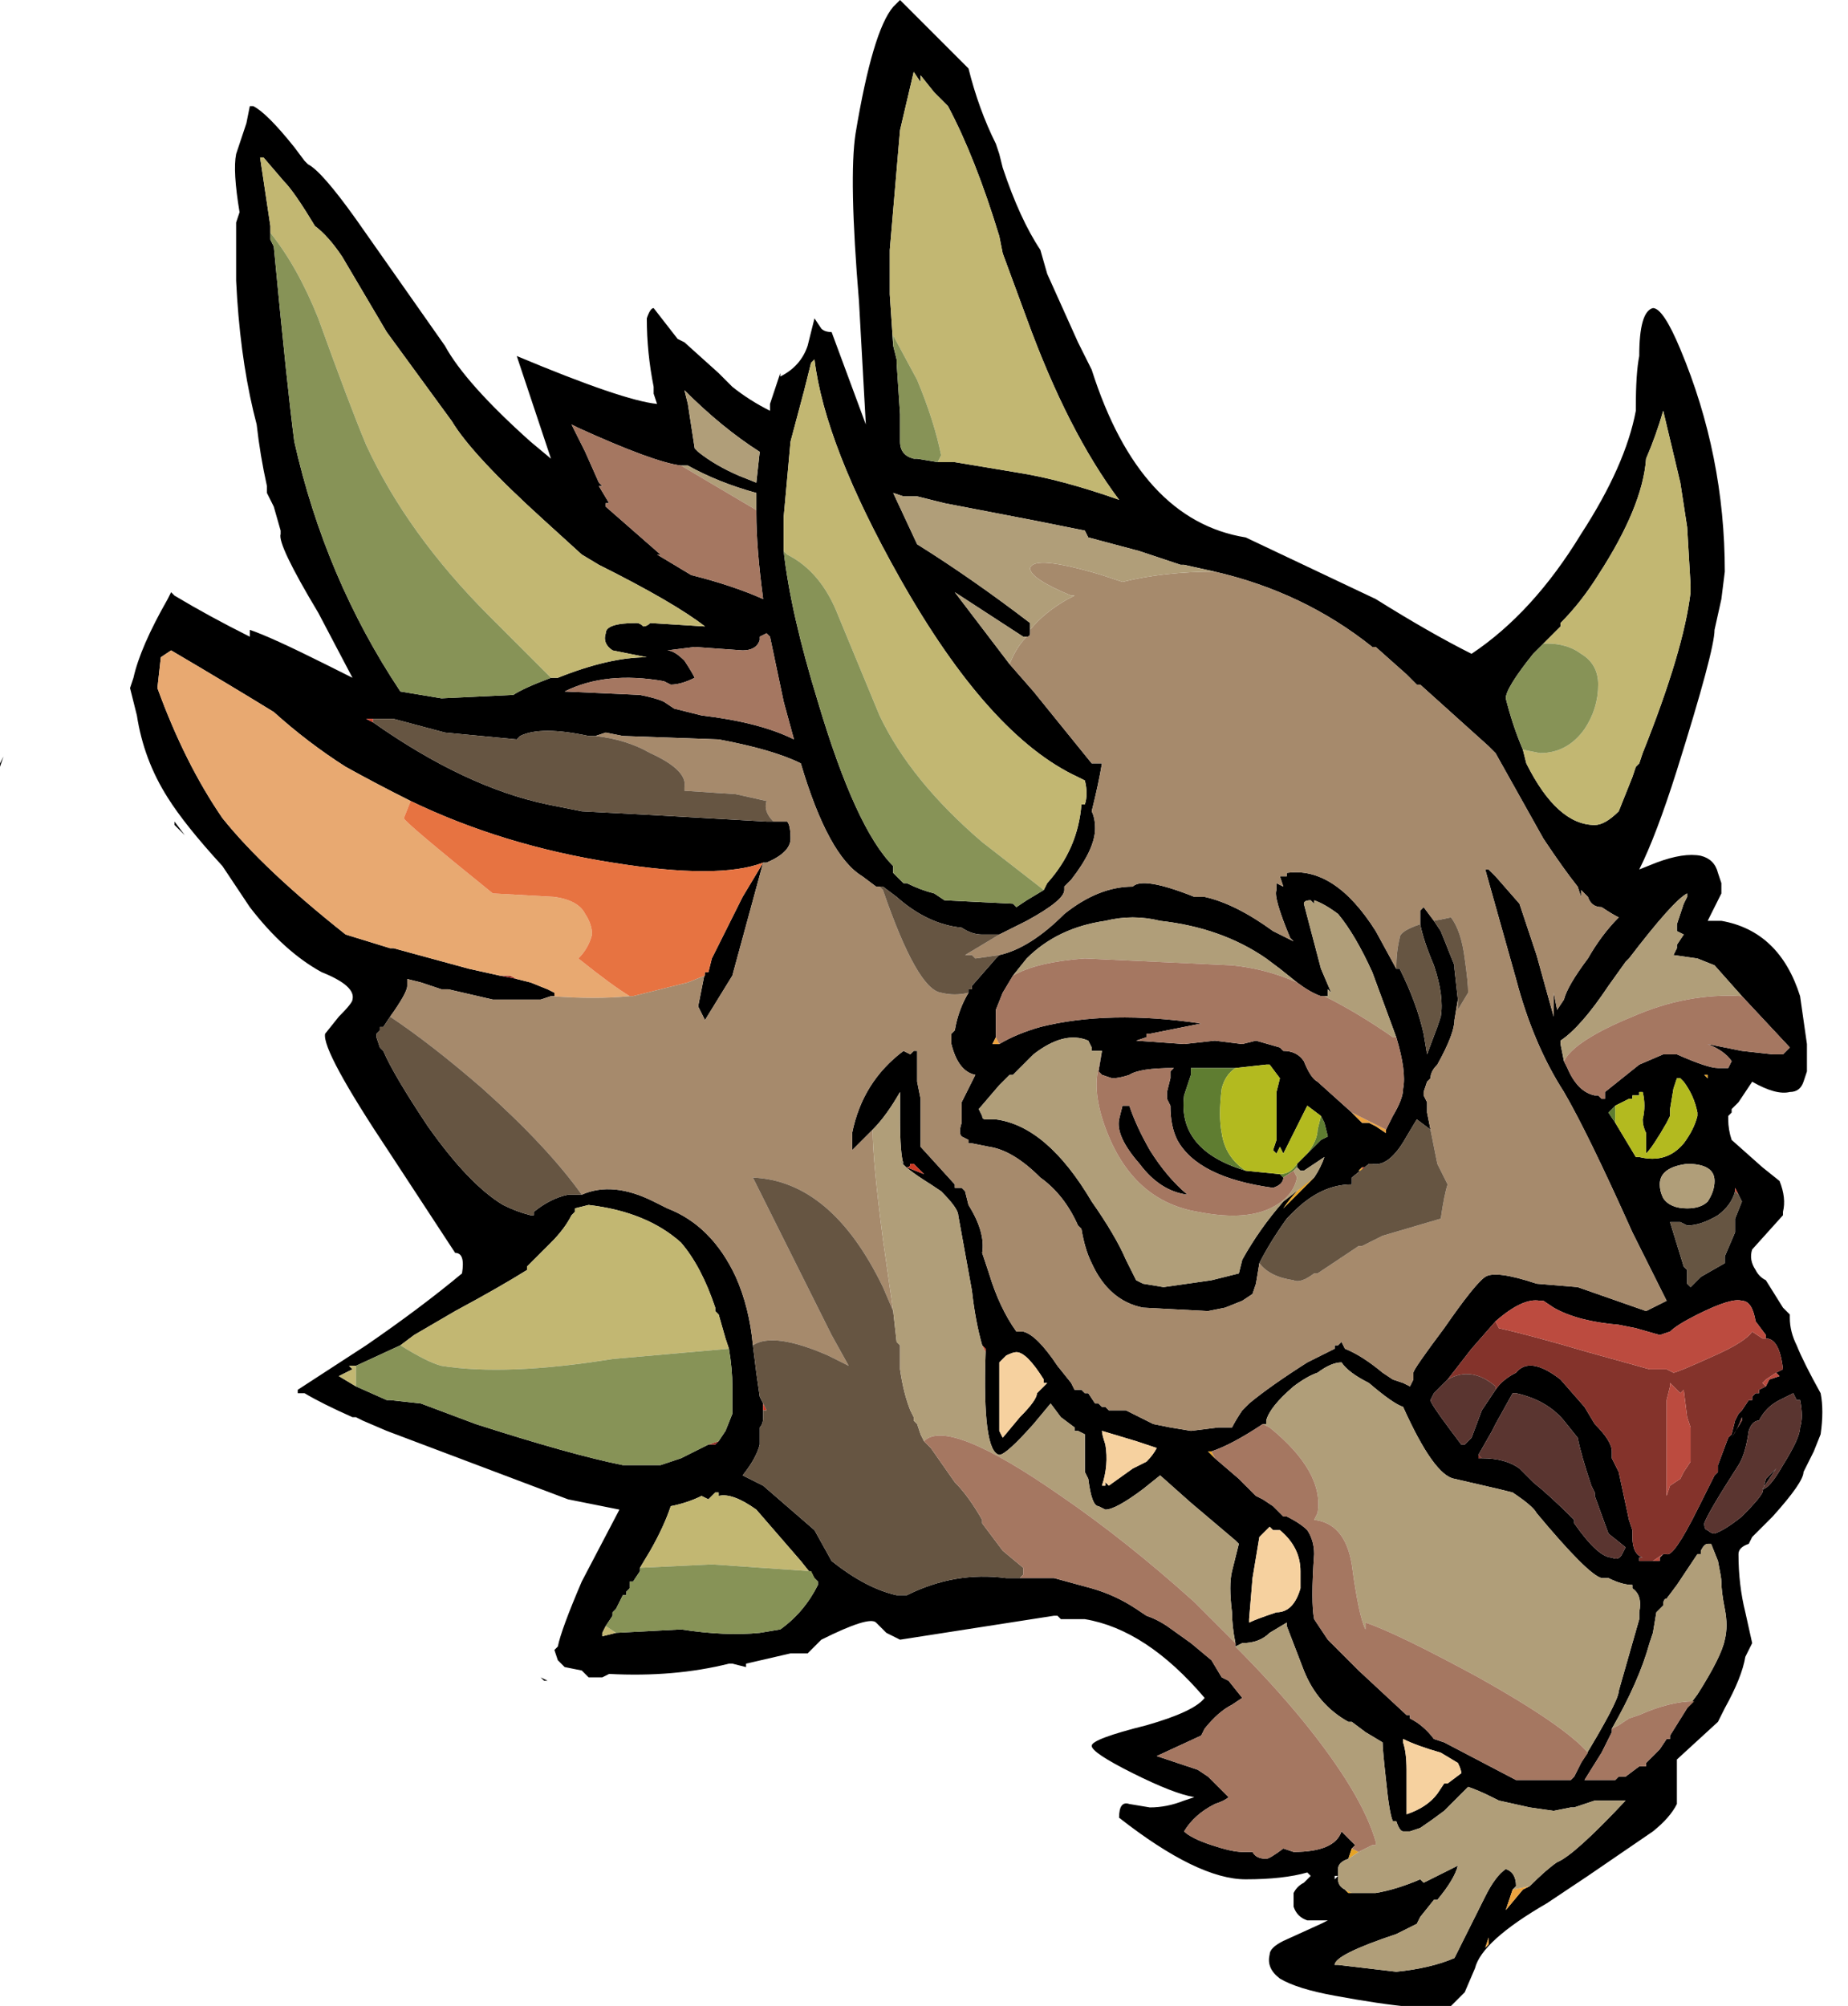<?xml version="1.0" encoding="UTF-8" standalone="no"?>
<svg xmlns:ffdec="https://www.free-decompiler.com/flash" xmlns:xlink="http://www.w3.org/1999/xlink" ffdec:objectType="frame" height="205.1px" width="189.0px" xmlns="http://www.w3.org/2000/svg">
  <g transform="matrix(1.0, 0.0, 0.0, 1.0, 116.2, 220.15)">
    <use ffdec:characterId="52" height="29.3" transform="matrix(7.0, 0.0, 0.0, 7.0, -116.2, -220.15)" width="27.0" xlink:href="#shape0"/>
  </g>
  <defs>
    <g id="shape0" transform="matrix(1.0, 0.0, 0.0, 1.0, 16.6, 31.45)">
      <path d="M5.65 -20.5 L5.7 -20.3 Q6.15 -19.4 6.7 -19.4 6.85 -19.4 7.05 -19.6 L7.25 -20.1 7.3 -20.25 7.35 -20.3 7.4 -20.45 Q8.0 -21.95 8.1 -22.8 L8.1 -22.9 8.05 -23.75 7.95 -24.4 7.7 -25.45 Q7.6 -25.1 7.45 -24.75 7.4 -24.05 6.75 -23.05 6.5 -22.65 6.2 -22.35 L6.2 -22.3 5.95 -22.05 5.8 -21.9 Q5.4 -21.4 5.4 -21.25 5.5 -20.85 5.65 -20.5 M7.3 -25.5 Q7.3 -26.0 7.35 -26.25 7.35 -26.9 7.55 -26.95 7.7 -26.95 7.95 -26.35 8.6 -24.8 8.6 -23.1 L8.55 -22.7 8.45 -22.25 Q8.45 -21.95 7.9 -20.2 7.6 -19.25 7.35 -18.75 L7.6 -18.85 Q8.0 -19.0 8.25 -18.95 8.45 -18.9 8.5 -18.7 L8.55 -18.55 8.55 -18.4 8.35 -18.0 8.55 -18.0 Q9.4 -17.85 9.7 -16.9 9.75 -16.55 9.8 -16.2 L9.8 -15.8 9.75 -15.65 Q9.7 -15.5 9.55 -15.5 9.35 -15.45 9.0 -15.65 L8.8 -15.35 8.7 -15.25 8.7 -15.2 8.65 -15.15 8.65 -15.1 Q8.65 -14.95 8.7 -14.8 L9.15 -14.4 9.4 -14.2 Q9.5 -13.95 9.45 -13.75 L9.45 -13.7 9.0 -13.2 Q8.95 -13.05 9.05 -12.9 9.1 -12.8 9.2 -12.75 L9.45 -12.35 9.55 -12.25 9.55 -12.2 Q9.55 -12.0 9.65 -11.8 9.75 -11.55 10.0 -11.1 10.05 -10.85 10.0 -10.5 L9.9 -10.25 Q9.8 -10.05 9.75 -9.95 9.75 -9.8 9.3 -9.3 L9.0 -9.0 8.95 -8.9 Q8.8 -8.85 8.8 -8.75 8.8 -8.3 8.9 -7.9 L9.0 -7.45 8.9 -7.25 Q8.85 -6.95 8.6 -6.5 L8.5 -6.3 7.9 -5.75 7.9 -5.1 Q7.8 -4.9 7.55 -4.7 L6.6 -4.05 6.0 -3.65 Q5.05 -3.1 4.95 -2.7 L4.8 -2.35 4.6 -2.15 Q4.25 -2.05 2.9 -2.3 2.35 -2.4 2.1 -2.55 1.9 -2.7 1.95 -2.9 1.95 -3.0 2.15 -3.1 L2.7 -3.35 2.8 -3.4 2.5 -3.4 Q2.35 -3.45 2.3 -3.6 L2.3 -3.8 Q2.35 -3.9 2.45 -3.95 L2.55 -4.05 2.5 -4.1 Q2.15 -4.0 1.6 -4.0 0.9 -4.0 -0.25 -4.9 -0.25 -5.15 -0.1 -5.1 L0.2 -5.05 Q0.45 -5.05 0.7 -5.15 L0.85 -5.2 Q0.55 -5.25 -0.05 -5.55 -0.65 -5.85 -0.65 -5.95 -0.65 -6.05 0.15 -6.25 0.85 -6.45 1.0 -6.65 0.15 -7.65 -0.75 -7.8 L-1.1 -7.8 -1.15 -7.85 -1.2 -7.85 -3.45 -7.5 -3.65 -7.6 -3.8 -7.75 Q-3.9 -7.85 -4.6 -7.5 L-4.8 -7.3 -5.05 -7.3 -5.7 -7.15 -5.7 -7.1 -5.9 -7.15 -5.95 -7.15 Q-6.75 -6.95 -7.7 -7.0 L-7.8 -6.95 -8.0 -6.95 -8.1 -7.05 -8.35 -7.1 -8.45 -7.2 -8.5 -7.35 -8.45 -7.4 Q-8.4 -7.65 -8.1 -8.35 L-7.55 -9.4 -8.3 -9.55 -10.95 -10.55 -11.3 -10.7 -11.4 -10.75 -11.45 -10.75 Q-11.9 -10.95 -12.15 -11.1 L-12.25 -11.1 -12.25 -11.15 -11.25 -11.8 Q-10.45 -12.35 -9.85 -12.85 -9.8 -13.15 -9.95 -13.15 L-10.9 -14.6 Q-11.9 -16.1 -11.85 -16.35 L-11.65 -16.6 Q-11.45 -16.8 -11.45 -16.85 -11.4 -17.05 -11.9 -17.25 -12.45 -17.55 -12.95 -18.2 L-13.35 -18.8 Q-13.9 -19.4 -14.15 -19.8 -14.5 -20.35 -14.6 -21.0 L-14.7 -21.4 -14.65 -21.55 Q-14.55 -22.0 -14.15 -22.7 L-14.1 -22.8 -14.05 -22.75 Q-13.55 -22.45 -12.95 -22.15 L-12.95 -22.25 Q-12.65 -22.15 -11.85 -21.75 L-11.45 -21.55 -11.95 -22.5 Q-12.55 -23.5 -12.5 -23.65 L-12.5 -23.7 -12.6 -24.05 -12.7 -24.25 -12.7 -24.35 Q-12.8 -24.8 -12.85 -25.25 L-12.9 -25.45 Q-13.1 -26.3 -13.15 -27.35 L-13.15 -28.2 -13.1 -28.35 Q-13.2 -28.95 -13.15 -29.2 L-13.0 -29.65 -12.95 -29.9 -12.9 -29.9 Q-12.7 -29.8 -12.3 -29.3 L-12.15 -29.1 -12.1 -29.05 Q-11.9 -28.95 -11.4 -28.25 L-10.1 -26.4 Q-9.8 -25.85 -8.85 -25.0 L-8.55 -24.75 -9.05 -26.25 Q-7.5 -25.6 -7.0 -25.55 L-7.05 -25.7 -7.05 -25.8 Q-7.15 -26.3 -7.15 -26.8 -7.1 -26.95 -7.05 -26.95 L-6.7 -26.5 -6.6 -26.45 -6.1 -26.0 -5.9 -25.8 Q-5.65 -25.6 -5.35 -25.45 L-5.35 -25.55 -5.2 -26.0 -5.2 -25.95 Q-4.9 -26.1 -4.8 -26.4 L-4.7 -26.8 -4.6 -26.65 Q-4.55 -26.6 -4.45 -26.6 L-3.95 -25.25 -4.05 -27.05 Q-4.2 -28.85 -4.1 -29.5 -3.85 -31.0 -3.55 -31.35 L-3.45 -31.45 -2.45 -30.45 Q-2.3 -29.85 -2.05 -29.35 L-2.0 -29.2 -1.95 -29.0 Q-1.7 -28.25 -1.4 -27.8 L-1.3 -27.45 -0.85 -26.45 -0.65 -26.05 Q0.05 -23.85 1.6 -23.6 L3.5 -22.7 Q4.3 -22.2 4.9 -21.9 5.8 -22.5 6.5 -23.65 7.15 -24.65 7.3 -25.45 L7.3 -25.5 M1.15 -23.1 L0.7 -23.2 0.65 -23.2 0.05 -23.4 -0.7 -23.6 -0.75 -23.7 -1.5 -23.85 -2.8 -24.1 -3.2 -24.2 -3.4 -24.2 -3.55 -24.25 -3.2 -23.5 Q-2.4 -23.0 -1.55 -22.35 L-1.55 -22.25 -1.55 -22.2 Q-1.5 -22.2 -1.55 -22.2 -1.55 -22.15 -1.6 -22.15 L-1.65 -22.15 -2.65 -22.8 -1.85 -21.75 -1.5 -21.35 -0.65 -20.3 -0.5 -20.3 Q-0.55 -20.0 -0.65 -19.6 -0.6 -19.5 -0.6 -19.35 -0.6 -19.05 -0.95 -18.6 L-1.05 -18.5 -1.05 -18.45 Q-1.05 -18.3 -1.6 -18.0 L-2.0 -17.8 -2.25 -17.8 Q-2.4 -17.8 -2.55 -17.9 -3.05 -17.95 -3.5 -18.35 L-3.7 -18.5 -3.75 -18.5 -3.8 -18.5 -4.0 -18.65 Q-4.5 -18.95 -4.9 -20.3 -5.3 -20.5 -6.1 -20.65 L-7.5 -20.7 -7.75 -20.75 -7.9 -20.7 -8.0 -20.7 Q-8.7 -20.85 -9.0 -20.7 L-9.05 -20.65 -10.1 -20.75 -10.85 -20.95 -11.15 -20.95 -11.25 -20.95 -11.15 -20.9 Q-9.8 -19.95 -8.6 -19.7 L-8.1 -19.6 -7.15 -19.55 -5.4 -19.45 -5.3 -19.45 -5.1 -19.45 Q-5.05 -19.4 -5.05 -19.2 -5.05 -19.0 -5.4 -18.85 L-5.45 -18.85 -5.9 -17.2 -6.3 -16.55 -6.4 -16.75 -6.3 -17.25 -6.25 -17.25 -6.2 -17.45 -5.75 -18.35 -5.45 -18.85 Q-6.1 -18.6 -7.65 -18.85 -9.25 -19.1 -10.6 -19.75 -11.1 -20.0 -11.55 -20.25 -12.1 -20.6 -12.6 -21.05 -13.25 -21.45 -14.1 -21.95 L-14.25 -21.85 -14.3 -21.4 Q-13.9 -20.3 -13.35 -19.5 -12.75 -18.75 -11.55 -17.8 L-10.9 -17.6 -10.85 -17.6 -9.75 -17.3 -9.3 -17.2 -9.05 -17.15 -8.85 -17.1 -8.6 -17.0 -8.5 -16.95 -8.5 -16.9 -8.55 -16.9 -8.7 -16.85 -9.4 -16.85 -10.05 -17.0 -10.15 -17.0 -10.45 -17.1 -10.65 -17.15 -10.65 -17.05 Q-10.65 -16.95 -10.9 -16.6 L-11.0 -16.45 -11.05 -16.45 -11.05 -16.4 -11.1 -16.35 -11.1 -16.3 -11.05 -16.15 -11.0 -16.1 Q-10.85 -15.75 -10.35 -15.0 -9.75 -14.15 -9.25 -13.85 -9.05 -13.75 -8.85 -13.7 L-8.8 -13.7 -8.8 -13.75 Q-8.55 -13.95 -8.3 -14.0 L-8.1 -14.0 Q-7.65 -14.2 -7.05 -13.9 L-6.85 -13.8 Q-6.2 -13.55 -5.85 -12.8 -5.65 -12.35 -5.6 -11.8 L-5.55 -11.4 -5.5 -11.05 -5.45 -10.95 -5.45 -10.85 -5.45 -10.75 Q-5.45 -10.65 -5.5 -10.6 L-5.5 -10.35 Q-5.55 -10.15 -5.75 -9.9 -5.65 -9.85 -5.45 -9.75 L-4.7 -9.1 -4.45 -8.65 Q-3.95 -8.25 -3.5 -8.15 L-3.35 -8.15 Q-2.65 -8.5 -1.9 -8.4 L-1.7 -8.4 -1.2 -8.4 -0.65 -8.25 Q-0.3 -8.15 0.0 -7.95 L0.15 -7.85 Q0.3 -7.8 0.45 -7.7 L0.8 -7.45 1.1 -7.2 1.25 -6.95 1.35 -6.9 1.55 -6.65 1.4 -6.55 Q1.2 -6.45 1.0 -6.2 L0.95 -6.1 0.3 -5.8 0.9 -5.6 1.05 -5.5 1.35 -5.2 Q1.3 -5.15 1.15 -5.1 0.85 -4.95 0.7 -4.7 0.8 -4.6 1.1 -4.5 1.4 -4.4 1.55 -4.4 L1.7 -4.4 Q1.75 -4.3 1.9 -4.3 1.95 -4.3 2.15 -4.45 L2.3 -4.4 Q2.9 -4.4 3.0 -4.7 L3.2 -4.5 3.15 -4.45 3.1 -4.3 Q2.95 -4.25 2.95 -4.15 L2.95 -4.05 2.95 -4.0 Q2.95 -3.9 3.05 -3.85 L3.1 -3.8 3.2 -3.8 3.5 -3.8 Q3.8 -3.85 4.15 -4.0 L4.2 -3.95 4.7 -4.2 4.7 -4.2 Q4.65 -4.0 4.4 -3.7 L4.35 -3.7 4.15 -3.45 4.1 -3.35 3.8 -3.2 Q2.9 -2.9 2.9 -2.75 L2.95 -2.75 3.8 -2.65 Q4.3 -2.7 4.65 -2.85 L5.1 -3.75 Q5.25 -4.05 5.4 -4.15 5.55 -4.1 5.55 -3.9 L5.5 -3.85 5.4 -3.55 5.65 -3.85 5.75 -3.9 Q6.0 -4.15 6.15 -4.25 6.4 -4.35 7.15 -5.15 L6.7 -5.15 6.4 -5.05 6.35 -5.05 6.1 -5.0 5.75 -5.05 5.3 -5.15 5.2 -5.2 Q5.0 -5.3 4.85 -5.35 L4.5 -5.0 Q4.3 -4.85 4.15 -4.75 L4.0 -4.7 3.9 -4.7 Q3.85 -4.7 3.8 -4.85 L3.75 -4.85 Q3.7 -4.95 3.65 -5.45 3.6 -5.9 3.6 -6.0 L3.35 -6.15 3.15 -6.3 3.1 -6.3 Q2.65 -6.55 2.45 -7.05 L2.2 -7.7 2.2 -7.75 1.95 -7.6 Q1.8 -7.45 1.55 -7.45 L1.45 -7.4 1.45 -7.45 Q1.4 -7.7 1.4 -7.9 1.35 -8.3 1.4 -8.5 L1.5 -8.9 1.45 -8.95 0.8 -9.5 0.35 -9.9 0.1 -9.7 Q-0.3 -9.4 -0.45 -9.4 L-0.55 -9.45 Q-0.65 -9.45 -0.7 -9.85 L-0.75 -9.95 -0.75 -10.5 -0.85 -10.55 -0.9 -10.55 -0.9 -10.6 -1.1 -10.75 -1.25 -10.95 -1.5 -10.65 Q-1.9 -10.2 -2.0 -10.2 -2.25 -10.25 -2.2 -11.7 L-2.2 -11.75 -2.25 -11.8 Q-2.35 -12.15 -2.4 -12.6 L-2.6 -13.7 Q-2.6 -13.8 -2.85 -14.05 L-3.0 -14.15 Q-3.4 -14.4 -3.45 -14.5 L-3.4 -14.45 Q-3.45 -14.6 -3.45 -15.1 L-3.45 -15.5 Q-3.65 -15.15 -3.85 -14.95 L-4.15 -14.65 -4.15 -14.9 Q-4.0 -15.65 -3.4 -16.1 L-3.3 -16.05 -3.25 -16.1 -3.2 -16.1 -3.2 -15.65 -3.15 -15.4 Q-3.15 -15.0 -3.15 -14.7 L-2.65 -14.15 -2.65 -14.1 -2.55 -14.1 -2.5 -14.05 -2.45 -13.85 Q-2.2 -13.45 -2.25 -13.15 L-2.15 -12.85 Q-2.0 -12.35 -1.75 -12.0 L-1.65 -12.0 Q-1.45 -11.95 -1.15 -11.5 L-0.95 -11.25 -0.9 -11.15 -0.8 -11.15 -0.75 -11.1 -0.7 -11.1 -0.6 -10.95 -0.55 -10.95 -0.5 -10.9 -0.45 -10.9 -0.4 -10.85 -0.15 -10.85 0.25 -10.65 0.5 -10.6 0.8 -10.55 1.2 -10.6 1.4 -10.6 Q1.45 -10.7 1.55 -10.85 L1.65 -10.95 Q1.95 -11.2 2.5 -11.55 L2.9 -11.75 2.9 -11.8 2.95 -11.8 3.0 -11.85 3.05 -11.75 Q3.3 -11.65 3.6 -11.4 L3.75 -11.3 3.9 -11.25 4.0 -11.2 4.05 -11.3 4.05 -11.4 Q4.05 -11.45 4.5 -12.05 4.95 -12.7 5.1 -12.8 5.25 -12.9 5.85 -12.7 L6.45 -12.65 7.45 -12.3 7.75 -12.45 7.25 -13.45 Q6.6 -14.9 6.25 -15.5 5.8 -16.2 5.55 -17.15 L5.1 -18.75 5.15 -18.75 5.25 -18.65 5.6 -18.25 5.85 -17.5 6.1 -16.6 6.1 -16.95 6.15 -16.7 6.25 -16.85 Q6.3 -17.05 6.6 -17.45 6.8 -17.8 7.05 -18.05 6.95 -18.1 6.8 -18.2 6.65 -18.2 6.6 -18.35 L6.5 -18.45 6.5 -18.35 6.45 -18.5 Q6.25 -18.75 5.95 -19.2 L5.25 -20.45 5.15 -20.55 4.15 -21.45 4.1 -21.45 3.95 -21.6 3.5 -22.0 3.45 -22.0 Q2.45 -22.8 1.15 -23.1 M7.15 -5.15 L7.15 -5.15 M2.95 -4.05 L2.9 -4.05 2.9 -4.0 2.95 -4.05 M4.15 -17.95 L4.15 -18.15 4.2 -18.2 4.35 -18.0 4.45 -17.85 Q4.55 -17.6 4.65 -17.35 L4.65 -17.3 4.7 -16.85 4.65 -16.55 Q4.65 -16.35 4.4 -15.9 4.3 -15.8 4.3 -15.7 L4.25 -15.65 4.2 -15.5 4.2 -15.45 4.25 -15.35 4.25 -15.25 4.25 -15.2 4.3 -14.95 4.1 -15.1 3.95 -14.85 Q3.7 -14.4 3.45 -14.45 L3.4 -14.45 3.15 -14.25 3.15 -14.15 Q2.7 -14.15 2.3 -13.75 L2.2 -13.65 Q1.95 -13.3 1.8 -13.0 L1.75 -12.7 1.7 -12.55 1.55 -12.45 1.3 -12.35 1.05 -12.3 0.1 -12.35 Q-0.4 -12.45 -0.65 -13.0 -0.75 -13.2 -0.8 -13.5 L-0.85 -13.55 Q-1.05 -14.0 -1.4 -14.25 -1.8 -14.65 -2.15 -14.7 L-2.4 -14.75 -2.45 -14.75 -2.45 -14.8 -2.55 -14.85 Q-2.6 -14.9 -2.55 -15.05 L-2.55 -15.35 -2.35 -15.75 Q-2.6 -15.8 -2.7 -16.2 L-2.7 -16.35 -2.65 -16.4 Q-2.6 -16.7 -2.45 -16.95 L-2.45 -17.0 -2.4 -17.0 -2.4 -17.05 -2.05 -17.45 -2.0 -17.5 Q-1.55 -17.6 -1.05 -18.1 -0.55 -18.5 -0.05 -18.5 0.1 -18.65 0.85 -18.35 L1.0 -18.35 Q1.45 -18.25 2.0 -17.85 L2.3 -17.7 2.25 -17.75 Q2.0 -18.35 2.05 -18.45 2.05 -18.6 2.05 -18.55 L2.15 -18.5 2.1 -18.65 2.2 -18.65 2.2 -18.7 Q2.9 -18.8 3.5 -17.85 L3.8 -17.3 3.85 -17.3 Q4.1 -16.8 4.2 -16.35 L4.25 -16.05 4.4 -16.45 4.45 -16.6 Q4.5 -16.9 4.35 -17.35 4.2 -17.7 4.15 -17.95 M3.8 -16.3 L3.45 -17.25 Q3.2 -17.8 2.95 -18.1 2.75 -18.25 2.6 -18.3 L2.6 -18.25 2.55 -18.3 Q2.45 -18.3 2.45 -18.25 L2.7 -17.3 2.85 -16.95 2.8 -17.0 2.8 -16.9 2.75 -16.9 2.7 -16.9 Q2.55 -16.95 2.35 -17.1 L2.1 -17.3 1.9 -17.45 Q1.25 -17.9 0.35 -18.0 -0.05 -18.1 -0.45 -18.0 -1.15 -17.9 -1.6 -17.45 L-1.8 -17.2 -1.95 -16.95 -2.05 -16.7 -2.05 -16.3 -2.1 -16.2 Q-2.05 -16.2 -2.0 -16.2 -1.75 -16.35 -1.4 -16.45 -0.4 -16.7 0.95 -16.5 L0.2 -16.35 0.15 -16.35 0.15 -16.3 0.0 -16.25 0.7 -16.2 1.15 -16.25 1.55 -16.2 1.75 -16.25 2.1 -16.15 2.15 -16.1 Q2.35 -16.1 2.45 -15.95 2.55 -15.7 2.65 -15.65 L3.15 -15.2 3.3 -15.05 3.4 -15.05 3.5 -15.0 3.65 -14.9 3.65 -14.95 3.75 -15.15 Q3.9 -15.4 3.9 -15.55 3.95 -15.8 3.8 -16.3 M1.45 -15.85 L0.8 -15.85 0.8 -15.75 0.7 -15.45 Q0.6 -14.65 1.6 -14.35 L2.1 -14.3 2.15 -14.25 Q2.15 -14.15 2.0 -14.1 0.9 -14.25 0.6 -14.8 0.5 -15.0 0.5 -15.3 L0.45 -15.4 0.45 -15.5 0.5 -15.7 0.5 -15.8 0.55 -15.85 Q0.05 -15.85 -0.1 -15.75 -0.25 -15.7 -0.35 -15.7 L-0.5 -15.75 -0.55 -15.8 -0.5 -16.1 -0.65 -16.1 -0.65 -16.15 -0.7 -16.25 Q-1.05 -16.4 -1.5 -16.05 L-1.8 -15.75 -1.85 -15.75 -2.0 -15.6 -2.3 -15.25 -2.25 -15.15 Q-2.25 -15.1 -2.2 -15.1 L-2.05 -15.1 Q-1.3 -15.0 -0.65 -13.9 -0.3 -13.4 -0.15 -13.05 L0.0 -12.75 0.1 -12.7 0.4 -12.65 1.1 -12.75 1.5 -12.85 1.55 -13.05 Q1.8 -13.5 2.15 -13.9 L2.6 -14.25 Q2.7 -14.4 2.75 -14.55 L2.45 -14.35 2.4 -14.35 2.35 -14.4 2.35 -14.45 2.5 -14.6 2.7 -14.8 2.8 -14.85 2.75 -15.05 2.7 -15.15 2.5 -15.3 2.15 -14.6 2.1 -14.7 2.05 -14.6 2.0 -14.65 2.05 -14.8 2.05 -15.5 2.1 -15.7 1.95 -15.9 1.9 -15.9 1.45 -15.85 M3.3 -14.35 L3.35 -14.4 3.3 -14.4 3.25 -14.35 3.3 -14.35 M7.65 -18.45 L7.65 -18.45 M8.85 -16.9 L8.45 -17.35 8.2 -17.45 7.85 -17.5 7.9 -17.6 7.9 -17.65 8.0 -17.8 7.9 -17.85 7.9 -17.95 8.0 -18.25 8.05 -18.35 8.05 -18.4 Q7.85 -18.3 7.2 -17.45 L7.15 -17.4 6.9 -17.05 Q6.5 -16.45 6.2 -16.25 L6.2 -16.2 6.25 -15.95 6.3 -15.85 Q6.45 -15.5 6.7 -15.45 L6.75 -15.45 6.8 -15.4 6.85 -15.4 6.85 -15.5 7.35 -15.9 7.7 -16.05 7.9 -16.05 Q8.35 -15.85 8.5 -15.85 L8.65 -15.85 8.7 -15.95 Q8.6 -16.1 8.35 -16.2 L8.85 -16.1 9.3 -16.05 9.45 -16.05 9.55 -16.15 8.85 -16.9 M7.0 -15.05 L7.3 -14.55 7.35 -14.55 Q7.75 -14.45 8.0 -14.75 8.15 -14.95 8.2 -15.15 L8.2 -15.2 Q8.15 -15.45 8.0 -15.65 L7.95 -15.7 7.9 -15.7 7.85 -15.55 7.8 -15.25 7.8 -15.15 7.75 -15.05 Q7.55 -14.7 7.45 -14.6 L7.45 -14.9 Q7.4 -15.0 7.4 -15.1 7.45 -15.3 7.4 -15.5 L7.35 -15.5 7.35 -15.45 7.25 -15.45 7.25 -15.4 7.2 -15.4 7.0 -15.3 6.9 -15.2 7.0 -15.05 M8.35 -15.7 L8.35 -15.75 8.3 -15.75 8.35 -15.7 M8.45 -14.2 Q8.45 -14.45 8.05 -14.45 7.65 -14.4 7.65 -14.15 7.65 -14.05 7.7 -13.95 7.8 -13.8 8.05 -13.8 8.25 -13.8 8.35 -13.9 8.45 -14.05 8.45 -14.2 M8.8 -14.0 L8.75 -14.1 8.75 -14.05 Q8.7 -13.85 8.5 -13.7 8.25 -13.55 8.05 -13.55 L7.95 -13.6 7.8 -13.6 8.0 -12.95 8.05 -12.9 8.05 -12.7 8.1 -12.65 8.25 -12.8 8.6 -13.0 8.6 -13.1 8.75 -13.45 8.75 -13.65 8.85 -13.9 8.8 -14.0 M9.2 -11.9 L9.2 -11.95 9.05 -12.15 Q9.0 -12.45 8.85 -12.45 8.7 -12.5 8.2 -12.25 7.9 -12.1 7.8 -12.0 L7.65 -11.95 7.3 -12.05 7.05 -12.1 Q6.45 -12.15 6.1 -12.35 L5.95 -12.45 5.9 -12.45 Q5.65 -12.5 5.25 -12.15 L4.9 -11.75 4.55 -11.3 4.35 -11.1 4.3 -11.0 Q4.3 -10.95 4.6 -10.55 L4.75 -10.35 4.8 -10.35 4.9 -10.45 5.05 -10.85 5.25 -11.15 Q5.35 -11.3 5.55 -11.4 5.75 -11.65 6.2 -11.3 L6.55 -10.9 6.7 -10.65 Q6.95 -10.4 6.95 -10.25 L6.95 -10.15 7.05 -9.95 7.2 -9.25 7.25 -9.1 7.25 -9.0 Q7.25 -8.75 7.4 -8.7 L7.35 -8.7 7.35 -8.65 7.6 -8.65 7.65 -8.65 7.65 -8.7 7.7 -8.75 7.75 -8.75 Q7.85 -8.7 8.2 -9.4 L8.45 -9.9 8.5 -9.95 8.5 -10.05 8.65 -10.45 8.7 -10.5 8.75 -10.7 8.8 -10.8 8.85 -10.85 8.95 -11.0 9.0 -11.0 9.0 -11.05 9.05 -11.1 9.1 -11.1 9.1 -11.15 9.2 -11.2 9.25 -11.3 9.4 -11.35 9.35 -11.4 9.45 -11.45 Q9.4 -11.9 9.2 -11.9 M8.85 -10.75 Q8.8 -10.6 8.7 -10.45 L8.85 -10.7 8.85 -10.75 M9.1 -10.7 Q9.0 -10.7 8.95 -10.55 8.9 -10.2 8.8 -10.05 8.35 -9.35 8.3 -9.2 8.3 -9.1 8.35 -9.1 8.4 -9.05 8.45 -9.05 8.6 -9.1 8.85 -9.3 9.1 -9.55 9.15 -9.65 L9.2 -9.85 9.35 -10.0 9.15 -9.7 Q9.25 -9.7 9.45 -10.05 9.7 -10.45 9.7 -10.6 9.75 -10.75 9.7 -11.0 L9.65 -11.0 9.6 -11.1 9.4 -11.0 Q9.2 -10.9 9.1 -10.7 M8.05 -6.5 L8.2 -6.7 Q8.55 -7.25 8.6 -7.5 8.65 -7.7 8.6 -7.95 8.55 -8.2 8.55 -8.35 8.55 -8.4 8.5 -8.65 L8.4 -8.9 8.35 -8.9 Q8.3 -8.9 8.25 -8.8 L8.25 -8.75 8.2 -8.75 7.9 -8.3 7.75 -8.1 Q7.7 -8.1 7.7 -8.0 L7.6 -7.9 7.55 -7.6 7.5 -7.45 Q7.35 -6.9 6.95 -6.2 L6.95 -6.15 6.8 -5.85 6.55 -5.45 7.0 -5.45 7.05 -5.5 7.1 -5.5 7.15 -5.5 7.35 -5.65 7.45 -5.65 7.45 -5.7 7.65 -5.9 7.75 -6.05 7.8 -6.05 7.8 -6.1 8.05 -6.5 M5.05 -10.15 Q5.4 -10.15 5.6 -10.0 L5.8 -9.8 Q6.05 -9.6 6.4 -9.25 L6.4 -9.2 Q6.75 -8.7 6.95 -8.7 7.05 -8.65 7.1 -8.75 L7.15 -8.85 6.9 -9.05 6.7 -9.6 6.7 -9.65 6.65 -9.75 Q6.5 -10.2 6.45 -10.45 L6.25 -10.7 Q6.0 -11.0 5.55 -11.1 L5.5 -11.1 5.25 -10.65 5.2 -10.55 5.0 -10.2 5.0 -10.15 5.05 -10.15 M6.5 -5.7 Q7.05 -6.6 7.05 -6.75 L7.35 -7.8 7.35 -7.9 Q7.4 -8.15 7.25 -8.25 L7.25 -8.3 Q7.1 -8.3 6.9 -8.4 L6.8 -8.4 Q6.6 -8.45 5.85 -9.35 5.8 -9.45 5.5 -9.65 L5.3 -9.7 4.65 -9.85 Q4.35 -9.9 3.9 -10.9 3.75 -10.95 3.4 -11.25 3.1 -11.4 3.0 -11.55 2.85 -11.55 2.65 -11.4 2.5 -11.35 2.3 -11.2 1.95 -10.9 1.9 -10.7 L1.9 -10.65 1.85 -10.65 Q1.4 -10.35 1.1 -10.25 L1.05 -10.25 1.15 -10.15 1.5 -9.85 1.75 -9.6 1.85 -9.55 2.0 -9.45 2.15 -9.3 2.2 -9.3 Q2.4 -9.2 2.5 -9.1 2.6 -8.95 2.6 -8.75 2.55 -8.05 2.6 -7.8 L2.8 -7.5 3.25 -7.05 3.95 -6.4 4.0 -6.4 4.0 -6.35 Q4.2 -6.25 4.35 -6.05 L4.5 -6.0 5.55 -5.45 6.35 -5.45 6.4 -5.5 6.5 -5.7 M2.25 -13.9 L2.6 -14.25 Q2.35 -14.1 2.15 -13.8 L2.25 -13.9 M1.8 -9.0 L1.7 -8.4 1.65 -7.8 1.65 -7.75 Q1.75 -7.8 2.05 -7.9 2.3 -7.9 2.4 -8.25 L2.4 -8.5 Q2.4 -8.85 2.1 -9.1 L2.0 -9.1 1.95 -9.15 1.8 -9.0 M0.3 -10.3 L0.0 -10.4 -0.5 -10.55 Q-0.5 -10.5 -0.45 -10.35 -0.4 -10.05 -0.5 -9.75 L-0.45 -9.75 -0.45 -9.8 -0.4 -9.75 -0.05 -10.0 0.15 -10.1 Q0.25 -10.2 0.3 -10.3 M4.7 -5.7 L4.45 -5.85 Q4.1 -5.95 3.9 -6.05 L3.9 -6.0 Q3.95 -5.85 3.95 -5.6 L3.95 -4.95 Q4.25 -5.05 4.4 -5.25 L4.5 -5.4 4.55 -5.4 4.75 -5.55 Q4.75 -5.6 4.7 -5.7 M5.15 -3.05 L5.15 -3.15 5.1 -3.0 5.15 -3.05 M0.05 -14.45 Q-0.3 -14.85 -0.25 -15.1 L-0.2 -15.3 -0.1 -15.3 Q0.0 -15.0 0.2 -14.65 0.45 -14.25 0.75 -14.0 0.35 -14.05 0.05 -14.45 M-8.55 -21.55 L-8.45 -21.55 Q-7.7 -21.85 -7.15 -21.85 L-7.65 -21.95 Q-7.8 -22.05 -7.75 -22.2 -7.75 -22.35 -7.3 -22.35 -7.25 -22.35 -7.2 -22.3 -7.15 -22.3 -7.1 -22.35 L-6.3 -22.3 Q-6.75 -22.65 -7.85 -23.2 L-8.1 -23.35 -8.65 -23.85 Q-9.7 -24.8 -10.0 -25.3 L-10.95 -26.6 -11.6 -27.7 Q-11.8 -28.0 -12.0 -28.15 -12.3 -28.65 -12.45 -28.8 L-12.75 -29.15 -12.8 -29.15 -12.65 -28.15 -12.65 -28.05 -12.65 -27.95 -12.6 -27.85 Q-12.4 -25.75 -12.3 -25.0 -11.85 -23.0 -10.75 -21.35 L-10.15 -21.25 -9.1 -21.3 Q-8.95 -21.4 -8.55 -21.55 M-2.9 -24.7 L-2.65 -24.7 -1.75 -24.55 Q-1.1 -24.45 -0.25 -24.15 -1.0 -25.15 -1.6 -26.8 L-1.95 -27.75 -2.0 -28.0 Q-2.35 -29.15 -2.75 -29.9 L-2.95 -30.1 -3.15 -30.35 -3.15 -30.25 -3.25 -30.4 -3.45 -29.55 -3.6 -27.8 -3.6 -27.15 -3.55 -26.4 -3.5 -26.2 -3.5 -26.15 -3.45 -25.4 -3.45 -25.0 Q-3.45 -24.8 -3.25 -24.75 L-3.2 -24.75 -2.9 -24.7 M-1.35 -18.45 L-1.3 -18.55 Q-0.85 -19.05 -0.8 -19.7 L-0.75 -19.7 Q-0.7 -19.85 -0.75 -20.05 L-0.85 -20.1 Q-2.15 -20.7 -3.45 -23.0 -4.55 -24.95 -4.7 -26.2 L-4.75 -26.15 -4.85 -25.75 -5.05 -25.0 -5.15 -23.9 -5.15 -23.4 Q-5.05 -22.5 -4.65 -21.2 -4.1 -19.35 -3.55 -18.8 L-3.55 -18.7 -3.4 -18.55 -3.35 -18.55 Q-3.15 -18.45 -2.95 -18.4 L-2.8 -18.3 -1.8 -18.25 -1.75 -18.2 -1.6 -18.3 -1.35 -18.45 M-6.65 -24.65 Q-7.05 -24.7 -8.15 -25.2 L-8.25 -25.25 -8.05 -24.85 -7.85 -24.4 -7.8 -24.35 -7.85 -24.35 -7.7 -24.1 -7.75 -24.1 -7.75 -24.05 -6.95 -23.35 -7.0 -23.35 -6.5 -23.05 Q-5.9 -22.9 -5.45 -22.7 -5.55 -23.45 -5.55 -23.95 L-5.55 -24.0 -5.55 -24.25 Q-6.1 -24.4 -6.55 -24.65 L-6.65 -24.65 M-5.35 -22.15 L-5.4 -22.2 -5.5 -22.15 -5.5 -22.1 Q-5.55 -21.95 -5.75 -21.95 L-6.45 -22.0 -6.85 -21.95 Q-6.75 -21.95 -6.6 -21.8 -6.5 -21.65 -6.45 -21.55 -6.65 -21.45 -6.8 -21.45 L-6.9 -21.5 Q-7.75 -21.65 -8.35 -21.35 L-7.25 -21.3 Q-7.0 -21.25 -6.9 -21.2 L-6.75 -21.1 -6.35 -21.0 Q-5.5 -20.9 -5.0 -20.65 L-5.15 -21.2 -5.35 -22.15 M-5.5 -24.85 Q-6.05 -25.2 -6.6 -25.75 L-6.55 -25.55 -6.45 -24.9 -6.4 -24.85 Q-6.15 -24.65 -5.8 -24.5 L-5.55 -24.4 -5.5 -24.85 M-11.3 -21.6 L-11.3 -21.6 M-3.35 -14.4 L-3.1 -14.3 -3.25 -14.45 -3.3 -14.45 Q-3.3 -14.4 -3.35 -14.4 M-16.55 -20.4 L-16.6 -20.25 -16.6 -20.3 -16.55 -20.4 M-14.05 -19.45 L-13.9 -19.25 -14.05 -19.4 -14.05 -19.45 M-1.9 -11.65 L-2.0 -11.55 -2.0 -10.55 -1.95 -10.45 -1.7 -10.75 Q-1.45 -11.0 -1.45 -11.1 L-1.3 -11.25 -1.35 -11.25 -1.35 -11.3 Q-1.6 -11.7 -1.75 -11.7 -1.8 -11.7 -1.9 -11.65 M-4.4 -13.95 L-4.4 -13.95 M-4.7 -8.4 L-4.9 -8.65 -5.55 -9.4 Q-5.9 -9.65 -6.1 -9.6 L-6.1 -9.65 -6.15 -9.65 -6.25 -9.55 -6.35 -9.6 Q-6.55 -9.5 -6.8 -9.45 -6.9 -9.15 -7.1 -8.8 L-7.25 -8.55 -7.25 -8.5 -7.35 -8.35 -7.4 -8.35 -7.4 -8.25 -7.45 -8.2 -7.45 -8.15 -7.5 -8.15 -7.6 -7.95 -7.65 -7.9 -7.65 -7.85 -7.75 -7.7 -7.8 -7.6 -7.8 -7.55 -7.6 -7.6 -6.65 -7.65 Q-6.0 -7.55 -5.5 -7.6 L-5.2 -7.65 Q-4.85 -7.9 -4.65 -8.3 L-4.65 -8.35 -4.7 -8.4 M-5.95 -11.75 L-6.0 -11.9 -6.1 -12.25 -6.15 -12.3 -6.15 -12.35 Q-6.35 -12.95 -6.65 -13.3 -7.15 -13.75 -8.0 -13.85 L-8.2 -13.8 -8.2 -13.75 -8.25 -13.7 Q-8.35 -13.5 -8.55 -13.3 L-8.9 -12.95 -8.9 -12.9 Q-9.3 -12.65 -9.95 -12.3 L-10.55 -11.95 -10.75 -11.8 -11.4 -11.5 -11.5 -11.5 -11.45 -11.45 -11.65 -11.35 -11.4 -11.2 -10.95 -11.0 -10.9 -11.0 -10.45 -10.95 -9.65 -10.65 Q-8.25 -10.2 -7.5 -10.05 L-6.95 -10.05 -6.65 -10.15 Q-6.55 -10.2 -6.45 -10.25 L-6.25 -10.35 -6.15 -10.35 -6.1 -10.4 -6.0 -10.55 -5.9 -10.8 -5.9 -11.2 Q-5.9 -11.45 -5.95 -11.75 M-8.6 -6.9 L-8.65 -6.9 -8.7 -6.95 -8.6 -6.9" fill="#000000" fill-rule="evenodd" stroke="none"/>
      <path d="M-2.25 -11.8 L-2.2 -11.75 -2.2 -11.7 -2.25 -11.8 M2.2 -7.75 L2.2 -7.7 2.2 -7.75 M7.15 -5.15 L7.15 -5.15 M-5.45 -10.85 L-5.45 -10.95 -5.4 -10.85 -5.45 -10.85 M-11.15 -20.9 L-11.25 -20.95 -11.15 -20.95 -11.15 -20.9 M3.3 -14.4 L3.35 -14.4 3.3 -14.35 3.3 -14.4 M8.75 -14.05 L8.75 -14.1 8.8 -14.0 8.75 -14.05 M-3.35 -14.4 Q-3.3 -14.4 -3.3 -14.45 L-3.25 -14.45 -3.1 -14.3 -3.35 -14.4" fill="#cd3a25" fill-rule="evenodd" stroke="none"/>
      <path d="M-9.05 -17.15 L-9.3 -17.2 -9.15 -17.2 -9.05 -17.15 M-6.1 -10.4 L-6.15 -10.35 -6.25 -10.35 -6.1 -10.4" fill="#962721" fill-rule="evenodd" stroke="none"/>
      <path d="M3.2 -3.8 L3.1 -3.8 3.05 -3.85 3.15 -3.8 3.2 -3.8 M3.1 -4.3 L3.15 -4.45 3.25 -4.4 3.1 -4.3 M3.3 -14.4 L3.3 -14.35 3.25 -14.35 3.3 -14.4 M8.35 -15.7 L8.3 -15.75 8.35 -15.75 8.35 -15.7 M7.1 -5.5 L7.05 -5.5 7.1 -5.5 M1.15 -10.15 L1.05 -10.25 1.1 -10.25 1.15 -10.15 M2.25 -13.9 L2.15 -13.8 Q2.35 -14.1 2.6 -14.25 L2.25 -13.9" fill="#e6a326" fill-rule="evenodd" stroke="none"/>
      <path d="M9.2 -11.9 Q9.4 -11.9 9.45 -11.45 L9.35 -11.4 9.2 -11.3 9.15 -11.25 9.2 -11.2 9.1 -11.15 9.1 -11.1 9.05 -11.1 9.0 -11.05 9.0 -11.0 8.95 -11.0 8.85 -10.85 8.8 -10.8 8.75 -10.7 8.7 -10.5 8.65 -10.45 8.5 -10.05 8.5 -9.95 8.45 -9.9 8.2 -9.4 Q7.85 -8.7 7.75 -8.75 L7.7 -8.75 7.55 -8.65 7.6 -8.65 7.35 -8.65 7.35 -8.7 7.4 -8.7 Q7.25 -8.75 7.25 -9.0 L7.25 -9.1 7.2 -9.25 7.05 -9.95 6.95 -10.15 6.95 -10.25 Q6.95 -10.4 6.7 -10.65 L6.55 -10.9 6.2 -11.3 Q5.75 -11.65 5.55 -11.4 5.35 -11.3 5.25 -11.15 L5.25 -11.2 Q4.9 -11.5 4.55 -11.3 L4.9 -11.75 5.25 -12.15 5.3 -12.05 Q5.75 -11.95 6.6 -11.7 L7.5 -11.45 7.75 -11.45 7.85 -11.4 Q7.9 -11.4 8.45 -11.65 8.9 -11.85 9.0 -12.0 L9.15 -11.9 9.2 -11.9 M8.85 -10.75 L8.85 -10.7 8.7 -10.45 Q8.8 -10.6 8.85 -10.75 M7.8 -11.25 L7.8 -11.2 7.75 -11.0 7.75 -9.6 7.8 -9.75 7.95 -9.85 8.0 -9.95 8.1 -10.1 Q8.1 -10.25 8.1 -10.35 L8.1 -10.6 8.05 -10.75 8.0 -11.15 7.95 -11.1 7.8 -11.25 M5.0 -10.2 L5.05 -10.15 5.0 -10.15 5.0 -10.2" fill="#84332b" fill-rule="evenodd" stroke="none"/>
      <path d="M1.45 -15.85 Q1.3 -15.75 1.25 -15.55 1.2 -15.15 1.25 -14.9 1.3 -14.55 1.6 -14.35 0.6 -14.65 0.7 -15.45 L0.8 -15.75 0.8 -15.85 1.45 -15.85 M2.1 -14.3 Q2.25 -14.3 2.35 -14.45 L2.35 -14.4 2.3 -14.35 2.15 -14.25 2.1 -14.3 M2.5 -14.6 Q2.65 -14.8 2.65 -14.95 L2.7 -15.15 2.75 -15.05 2.8 -14.85 2.7 -14.8 2.5 -14.6 M7.0 -15.05 L6.9 -15.2 7.0 -15.3 Q7.0 -15.15 7.0 -15.05" fill="#5f7d31" fill-rule="evenodd" stroke="none"/>
      <path d="M1.6 -14.35 Q1.3 -14.55 1.25 -14.9 1.2 -15.15 1.25 -15.55 1.3 -15.75 1.45 -15.85 L1.9 -15.9 1.95 -15.9 2.1 -15.7 2.05 -15.5 2.05 -14.8 2.0 -14.65 2.05 -14.6 2.1 -14.7 2.15 -14.6 2.5 -15.3 2.7 -15.15 2.65 -14.95 Q2.65 -14.8 2.5 -14.6 L2.35 -14.45 Q2.25 -14.3 2.1 -14.3 L1.6 -14.35 M7.0 -15.3 L7.2 -15.4 7.25 -15.4 7.25 -15.45 7.35 -15.45 7.35 -15.5 7.4 -15.5 Q7.45 -15.3 7.4 -15.1 7.4 -15.0 7.45 -14.9 L7.45 -14.6 Q7.55 -14.7 7.75 -15.05 L7.8 -15.15 7.8 -15.25 7.85 -15.55 7.9 -15.7 7.95 -15.7 8.0 -15.65 Q8.15 -15.45 8.2 -15.2 L8.2 -15.15 Q8.15 -14.95 8.0 -14.75 7.75 -14.45 7.35 -14.55 L7.3 -14.55 7.0 -15.05 Q7.0 -15.15 7.0 -15.3" fill="#b3ba1f" fill-rule="evenodd" stroke="none"/>
      <path d="M4.25 -15.25 L4.25 -15.2 4.25 -15.25" fill="#7b2417" fill-rule="evenodd" stroke="none"/>
      <path d="M5.95 -22.05 L6.2 -22.3 6.2 -22.35 Q6.5 -22.65 6.75 -23.05 7.4 -24.05 7.45 -24.75 7.6 -25.1 7.7 -25.45 L7.95 -24.4 8.05 -23.75 8.1 -22.9 8.1 -22.8 Q8.0 -21.95 7.4 -20.45 L7.35 -20.3 7.3 -20.25 7.25 -20.1 7.05 -19.6 Q6.85 -19.4 6.7 -19.4 6.15 -19.4 5.7 -20.3 L5.65 -20.5 5.9 -20.45 Q6.3 -20.45 6.55 -20.8 6.75 -21.1 6.75 -21.45 6.75 -21.75 6.5 -21.9 6.3 -22.05 6.0 -22.05 L5.95 -22.05 M-12.65 -28.05 L-12.65 -28.15 -12.8 -29.15 -12.75 -29.15 -12.45 -28.8 Q-12.3 -28.65 -12.0 -28.15 -11.8 -28.0 -11.6 -27.7 L-10.95 -26.6 -10.0 -25.3 Q-9.7 -24.8 -8.65 -23.85 L-8.1 -23.35 -7.85 -23.2 Q-6.75 -22.65 -6.3 -22.3 L-7.1 -22.35 Q-7.15 -22.3 -7.2 -22.3 -7.25 -22.35 -7.3 -22.35 -7.75 -22.35 -7.75 -22.2 -7.8 -22.05 -7.65 -21.95 L-7.15 -21.85 Q-7.7 -21.85 -8.45 -21.55 L-8.55 -21.55 -9.45 -22.45 Q-10.65 -23.65 -11.25 -24.95 -11.5 -25.55 -11.95 -26.8 -12.25 -27.55 -12.65 -28.05 M-3.55 -26.4 L-3.6 -27.15 -3.6 -27.8 -3.45 -29.55 -3.25 -30.4 -3.15 -30.25 -3.15 -30.35 -2.95 -30.1 -2.75 -29.9 Q-2.35 -29.15 -2.0 -28.0 L-1.95 -27.75 -1.6 -26.8 Q-1.0 -25.15 -0.25 -24.15 -1.1 -24.45 -1.75 -24.55 L-2.65 -24.7 -2.9 -24.7 -2.85 -24.8 Q-2.95 -25.3 -3.2 -25.9 L-3.55 -26.55 -3.55 -26.4 M-5.15 -23.4 L-5.15 -23.9 -5.05 -25.0 -4.85 -25.75 -4.75 -26.15 -4.7 -26.2 Q-4.55 -24.95 -3.45 -23.0 -2.15 -20.7 -0.85 -20.1 L-0.75 -20.05 Q-0.7 -19.85 -0.75 -19.7 L-0.8 -19.7 Q-0.85 -19.05 -1.3 -18.55 L-1.35 -18.45 -2.25 -19.15 Q-3.3 -20.05 -3.75 -21.0 L-4.35 -22.45 Q-4.6 -23.1 -5.1 -23.35 L-5.15 -23.4 M-7.25 -8.55 L-7.1 -8.8 Q-6.9 -9.15 -6.8 -9.45 -6.55 -9.5 -6.35 -9.6 L-6.25 -9.55 -6.15 -9.65 -6.1 -9.65 -6.1 -9.6 Q-5.9 -9.65 -5.55 -9.4 L-4.9 -8.65 -4.7 -8.4 -4.75 -8.5 -6.2 -8.6 -7.25 -8.55 M-7.6 -7.6 L-7.8 -7.55 -7.8 -7.6 -7.75 -7.7 -7.6 -7.6 M-10.75 -11.8 L-10.55 -11.95 -9.95 -12.3 Q-9.3 -12.65 -8.9 -12.9 L-8.9 -12.95 -8.55 -13.3 Q-8.35 -13.5 -8.25 -13.7 L-8.2 -13.75 -8.2 -13.8 -8.0 -13.85 Q-7.15 -13.75 -6.65 -13.3 -6.35 -12.95 -6.15 -12.35 L-6.15 -12.3 -6.1 -12.25 -6.0 -11.9 -5.95 -11.75 -7.65 -11.6 Q-9.2 -11.35 -10.15 -11.5 -10.35 -11.55 -10.75 -11.8 M-11.4 -11.2 L-11.65 -11.35 -11.45 -11.45 -11.5 -11.5 -11.4 -11.5 Q-11.4 -11.35 -11.4 -11.2" fill="#c2b772" fill-rule="evenodd" stroke="none"/>
      <path d="M5.75 -3.9 L5.65 -3.85 5.4 -3.55 5.5 -3.85 5.75 -3.9 M3.65 -14.95 L3.65 -14.9 3.5 -15.0 3.4 -15.05 3.3 -15.05 3.15 -15.2 3.65 -14.95 M-2.0 -16.2 Q-2.05 -16.2 -2.1 -16.2 L-2.05 -16.3 -2.0 -16.2 M-1.8 -15.75 L-1.85 -15.75 -1.8 -15.75 M5.15 -3.05 L5.1 -3.0 5.15 -3.15 5.15 -3.05" fill="#eda33f" fill-rule="evenodd" stroke="none"/>
      <path d="M-8.55 -16.9 L-8.5 -16.9 -8.5 -16.95 -8.6 -17.0 -8.85 -17.1 -9.05 -17.15 -9.15 -17.2 -9.3 -17.2 -9.75 -17.3 -10.85 -17.6 -10.9 -17.6 -11.55 -17.8 Q-12.75 -18.75 -13.35 -19.5 -13.9 -20.3 -14.3 -21.4 L-14.25 -21.85 -14.1 -21.95 Q-13.25 -21.45 -12.6 -21.05 -12.1 -20.6 -11.55 -20.25 -11.1 -20.0 -10.6 -19.75 L-10.7 -19.5 Q-10.7 -19.45 -9.4 -18.4 L-8.5 -18.35 Q-8.15 -18.3 -8.05 -18.1 -7.95 -17.95 -7.95 -17.8 -8.0 -17.6 -8.15 -17.45 -7.65 -17.05 -7.4 -16.9 -7.9 -16.85 -8.55 -16.9 M-6.25 -17.25 L-6.3 -17.25 -6.25 -17.25" fill="#e8a971" fill-rule="evenodd" stroke="none"/>
      <path d="M1.8 -9.0 L1.95 -9.15 2.0 -9.1 2.1 -9.1 Q2.4 -8.85 2.4 -8.5 L2.4 -8.25 Q2.3 -7.9 2.05 -7.9 1.75 -7.8 1.65 -7.75 L1.65 -7.8 1.7 -8.4 1.8 -9.0 M0.3 -10.3 Q0.25 -10.2 0.15 -10.1 L-0.05 -10.0 -0.4 -9.75 -0.45 -9.8 -0.45 -9.75 -0.5 -9.75 Q-0.4 -10.05 -0.45 -10.35 -0.5 -10.5 -0.5 -10.55 L0.0 -10.4 0.3 -10.3 M4.7 -5.7 Q4.75 -5.6 4.75 -5.55 L4.55 -5.4 4.5 -5.4 4.4 -5.25 Q4.25 -5.05 3.95 -4.95 L3.95 -5.6 Q3.95 -5.85 3.9 -6.0 L3.9 -6.05 Q4.1 -5.95 4.45 -5.85 L4.7 -5.7 M-1.9 -11.65 Q-1.8 -11.7 -1.75 -11.7 -1.6 -11.7 -1.35 -11.3 L-1.35 -11.25 -1.3 -11.25 -1.45 -11.1 Q-1.45 -11.0 -1.7 -10.75 L-1.95 -10.45 -2.0 -10.55 -2.0 -11.55 -1.9 -11.65" fill="#f6d19f" fill-rule="evenodd" stroke="none"/>
      <path d="M5.25 -11.15 L5.05 -10.85 4.9 -10.45 4.8 -10.35 4.75 -10.35 4.6 -10.55 Q4.3 -10.95 4.3 -11.0 L4.35 -11.1 4.55 -11.3 Q4.9 -11.5 5.25 -11.2 L5.25 -11.15 M9.1 -10.7 Q9.2 -10.9 9.4 -11.0 L9.6 -11.1 9.65 -11.0 9.7 -11.0 Q9.75 -10.75 9.7 -10.6 9.7 -10.45 9.45 -10.05 9.25 -9.7 9.15 -9.7 L9.35 -10.0 9.2 -9.85 9.15 -9.65 Q9.1 -9.55 8.85 -9.3 8.6 -9.1 8.45 -9.05 8.4 -9.05 8.35 -9.1 8.3 -9.1 8.3 -9.2 8.35 -9.35 8.8 -10.05 8.9 -10.2 8.95 -10.55 9.0 -10.7 9.1 -10.7 M5.0 -10.2 L5.2 -10.55 5.25 -10.65 5.5 -11.1 5.55 -11.1 Q6.0 -11.0 6.25 -10.7 L6.45 -10.45 Q6.5 -10.2 6.65 -9.75 L6.7 -9.65 6.7 -9.6 6.9 -9.05 7.15 -8.85 7.1 -8.75 Q7.05 -8.65 6.95 -8.7 6.75 -8.7 6.4 -9.2 L6.4 -9.25 Q6.05 -9.6 5.8 -9.8 L5.6 -10.0 Q5.4 -10.15 5.05 -10.15 L5.0 -10.2" fill="#5a3530" fill-rule="evenodd" stroke="none"/>
      <path d="M5.25 -12.15 Q5.65 -12.5 5.9 -12.45 L5.95 -12.45 6.1 -12.35 Q6.45 -12.15 7.05 -12.1 L7.3 -12.05 7.65 -11.95 7.8 -12.0 Q7.9 -12.1 8.2 -12.25 8.7 -12.5 8.85 -12.45 9.0 -12.45 9.05 -12.15 L9.2 -11.95 9.2 -11.9 9.15 -11.9 9.0 -12.0 Q8.9 -11.85 8.45 -11.65 7.9 -11.4 7.85 -11.4 L7.75 -11.45 7.5 -11.45 6.6 -11.7 Q5.75 -11.95 5.3 -12.05 L5.25 -12.15 M9.35 -11.4 L9.4 -11.35 9.25 -11.3 9.2 -11.2 9.15 -11.25 9.2 -11.3 9.35 -11.4 M7.7 -8.75 L7.65 -8.7 7.65 -8.65 7.6 -8.65 7.55 -8.65 7.7 -8.75 M7.8 -11.25 L7.95 -11.1 8.0 -11.15 8.05 -10.75 8.1 -10.6 8.1 -10.35 Q8.1 -10.25 8.1 -10.1 L8.0 -9.95 7.95 -9.85 7.8 -9.75 7.75 -9.6 7.75 -11.0 7.8 -11.2 7.8 -11.25" fill="#bc4b3f" fill-rule="evenodd" stroke="none"/>
      <path d="M-10.6 -19.75 Q-9.25 -19.1 -7.65 -18.85 -6.1 -18.6 -5.45 -18.85 L-5.75 -18.35 -6.2 -17.45 -6.25 -17.25 -6.3 -17.25 -6.3 -17.2 -6.55 -17.1 -7.35 -16.9 -7.4 -16.9 Q-7.65 -17.05 -8.15 -17.45 -8.0 -17.6 -7.95 -17.8 -7.95 -17.95 -8.05 -18.1 -8.15 -18.3 -8.5 -18.35 L-9.4 -18.4 Q-10.7 -19.45 -10.7 -19.5 L-10.6 -19.75" fill="#e77341" fill-rule="evenodd" stroke="none"/>
      <path d="M5.95 -22.05 L6.0 -22.05 Q6.3 -22.05 6.5 -21.9 6.75 -21.75 6.75 -21.45 6.75 -21.1 6.55 -20.8 6.3 -20.45 5.9 -20.45 L5.65 -20.5 Q5.5 -20.85 5.4 -21.25 5.4 -21.4 5.8 -21.9 L5.95 -22.05 M-8.55 -21.55 Q-8.95 -21.4 -9.1 -21.3 L-10.15 -21.25 -10.75 -21.35 Q-11.85 -23.0 -12.3 -25.0 -12.4 -25.75 -12.6 -27.85 L-12.65 -27.95 -12.65 -28.05 Q-12.25 -27.55 -11.95 -26.8 -11.5 -25.55 -11.25 -24.95 -10.65 -23.65 -9.45 -22.45 L-8.55 -21.55 M-3.55 -26.4 L-3.55 -26.55 -3.2 -25.9 Q-2.95 -25.3 -2.85 -24.8 L-2.9 -24.7 -3.2 -24.75 -3.25 -24.75 Q-3.45 -24.8 -3.45 -25.0 L-3.45 -25.4 -3.5 -26.15 -3.5 -26.2 -3.55 -26.4 M-1.35 -18.45 L-1.6 -18.3 -1.75 -18.2 -1.8 -18.25 -2.8 -18.3 -2.95 -18.4 Q-3.15 -18.45 -3.35 -18.55 L-3.4 -18.55 -3.55 -18.7 -3.55 -18.8 Q-4.1 -19.35 -4.65 -21.2 -5.05 -22.5 -5.15 -23.4 L-5.1 -23.35 Q-4.6 -23.1 -4.35 -22.45 L-3.75 -21.0 Q-3.3 -20.05 -2.25 -19.15 L-1.35 -18.45 M-4.7 -8.4 L-4.65 -8.35 -4.65 -8.3 Q-4.85 -7.9 -5.2 -7.65 L-5.5 -7.6 Q-6.0 -7.55 -6.65 -7.65 L-7.6 -7.6 -7.75 -7.7 -7.65 -7.85 -7.65 -7.9 -7.6 -7.95 -7.5 -8.15 -7.45 -8.15 -7.45 -8.2 -7.4 -8.25 -7.4 -8.35 -7.35 -8.35 -7.25 -8.5 -7.25 -8.55 -6.2 -8.6 -4.75 -8.5 -4.7 -8.4 M-5.95 -11.75 Q-5.9 -11.45 -5.9 -11.2 L-5.9 -10.8 -6.0 -10.55 -6.1 -10.4 -6.25 -10.35 -6.45 -10.25 Q-6.55 -10.2 -6.65 -10.15 L-6.95 -10.05 -7.5 -10.05 Q-8.25 -10.2 -9.65 -10.65 L-10.45 -10.95 -10.9 -11.0 -10.95 -11.0 -11.4 -11.2 Q-11.4 -11.35 -11.4 -11.5 L-10.75 -11.8 Q-10.35 -11.55 -10.15 -11.5 -9.2 -11.35 -7.65 -11.6 L-5.95 -11.75" fill="#879357" fill-rule="evenodd" stroke="none"/>
      <path d="M-1.55 -22.25 Q-1.35 -22.5 -1.0 -22.7 L-0.9 -22.75 -0.95 -22.75 Q-1.55 -23.0 -1.55 -23.15 -1.5 -23.35 -0.5 -23.05 L-0.2 -22.95 Q0.4 -23.1 1.15 -23.1 2.45 -22.8 3.45 -22.0 L3.5 -22.0 3.95 -21.6 4.1 -21.45 4.15 -21.45 5.15 -20.55 5.25 -20.45 5.95 -19.2 Q6.25 -18.75 6.45 -18.5 L6.5 -18.35 6.5 -18.45 6.6 -18.35 Q6.65 -18.2 6.8 -18.2 6.95 -18.1 7.05 -18.05 6.8 -17.8 6.6 -17.45 6.3 -17.05 6.25 -16.85 L6.15 -16.7 6.1 -16.95 6.1 -16.6 5.85 -17.5 5.6 -18.25 5.25 -18.65 5.15 -18.75 5.1 -18.75 5.55 -17.15 Q5.8 -16.2 6.25 -15.5 6.6 -14.9 7.25 -13.45 L7.75 -12.45 7.45 -12.3 6.45 -12.65 5.85 -12.7 Q5.25 -12.9 5.1 -12.8 4.95 -12.7 4.5 -12.05 4.05 -11.45 4.05 -11.4 L4.05 -11.3 4.0 -11.2 3.9 -11.25 3.75 -11.3 3.6 -11.4 Q3.3 -11.65 3.05 -11.75 L3.0 -11.85 2.95 -11.8 2.9 -11.8 2.9 -11.75 2.5 -11.55 Q1.95 -11.2 1.65 -10.95 L1.55 -10.85 Q1.45 -10.7 1.4 -10.6 L1.2 -10.6 0.8 -10.55 0.5 -10.6 0.25 -10.65 -0.15 -10.85 -0.4 -10.85 -0.45 -10.9 -0.5 -10.9 -0.55 -10.95 -0.6 -10.95 -0.7 -11.1 -0.75 -11.1 -0.8 -11.15 -0.9 -11.15 -0.95 -11.25 -1.15 -11.5 Q-1.45 -11.95 -1.65 -12.0 L-1.75 -12.0 Q-2.0 -12.35 -2.15 -12.85 L-2.25 -13.15 Q-2.2 -13.45 -2.45 -13.85 L-2.5 -14.05 -2.55 -14.1 -2.65 -14.1 -2.65 -14.15 -3.15 -14.7 Q-3.15 -15.0 -3.15 -15.4 L-3.2 -15.65 -3.2 -16.1 -3.25 -16.1 -3.3 -16.05 -3.4 -16.1 Q-4.0 -15.65 -4.15 -14.9 L-4.15 -14.65 -3.85 -14.95 Q-3.85 -14.5 -3.7 -13.35 L-3.55 -12.3 -3.7 -12.65 Q-4.45 -14.2 -5.6 -14.25 L-4.45 -11.95 -4.2 -11.5 -4.5 -11.65 Q-5.3 -12.0 -5.6 -11.8 -5.65 -12.35 -5.85 -12.8 -6.2 -13.55 -6.85 -13.8 L-7.05 -13.9 Q-7.65 -14.2 -8.1 -14.0 -8.6 -14.7 -9.55 -15.55 -10.3 -16.2 -10.9 -16.6 -10.65 -16.95 -10.65 -17.05 L-10.65 -17.15 -10.45 -17.1 -10.15 -17.0 -10.05 -17.0 -9.4 -16.85 -8.7 -16.85 -8.55 -16.9 Q-7.9 -16.85 -7.4 -16.9 L-7.35 -16.9 -6.55 -17.1 -6.3 -17.2 -6.3 -17.25 -6.4 -16.75 -6.3 -16.55 -5.9 -17.2 -5.45 -18.85 -5.4 -18.85 Q-5.05 -19.0 -5.05 -19.2 -5.05 -19.4 -5.1 -19.45 L-5.3 -19.45 Q-5.45 -19.6 -5.4 -19.75 L-5.85 -19.85 -6.6 -19.9 -6.6 -19.95 Q-6.55 -20.2 -7.1 -20.45 -7.45 -20.65 -7.9 -20.7 L-7.75 -20.75 -7.5 -20.7 -6.1 -20.65 Q-5.3 -20.5 -4.9 -20.3 -4.5 -18.95 -4.0 -18.65 L-3.8 -18.5 -3.75 -18.5 -3.7 -18.45 Q-3.2 -17.0 -2.85 -16.95 -2.65 -16.9 -2.45 -16.95 -2.6 -16.7 -2.65 -16.4 L-2.7 -16.35 -2.7 -16.2 Q-2.6 -15.8 -2.35 -15.75 L-2.55 -15.35 -2.55 -15.05 Q-2.6 -14.9 -2.55 -14.85 L-2.45 -14.8 -2.45 -14.75 -2.4 -14.75 -2.15 -14.7 Q-1.8 -14.65 -1.4 -14.25 -1.05 -14.0 -0.85 -13.55 L-0.8 -13.5 Q-0.75 -13.2 -0.65 -13.0 -0.4 -12.45 0.1 -12.35 L1.05 -12.3 1.3 -12.35 1.55 -12.45 1.7 -12.55 1.75 -12.7 1.8 -13.0 Q1.95 -12.8 2.3 -12.75 2.4 -12.7 2.6 -12.85 L2.65 -12.85 3.25 -13.25 3.3 -13.25 3.6 -13.4 4.45 -13.65 Q4.5 -14.0 4.55 -14.15 L4.4 -14.45 Q4.35 -14.7 4.3 -14.95 L4.25 -15.2 4.25 -15.25 4.25 -15.35 4.2 -15.45 4.2 -15.5 4.25 -15.65 4.3 -15.7 Q4.3 -15.8 4.4 -15.9 4.65 -16.35 4.65 -16.55 L4.7 -16.85 4.7 -16.7 4.85 -16.95 Q4.85 -17.1 4.8 -17.45 4.75 -17.85 4.6 -18.05 L4.35 -18.0 4.2 -18.2 4.15 -18.15 4.15 -17.95 Q3.85 -17.85 3.85 -17.75 3.8 -17.55 3.8 -17.3 L3.5 -17.85 Q2.9 -18.8 2.2 -18.7 L2.2 -18.65 2.1 -18.65 2.15 -18.5 2.05 -18.55 Q2.05 -18.6 2.05 -18.45 2.0 -18.35 2.25 -17.75 L2.3 -17.7 2.0 -17.85 Q1.45 -18.25 1.0 -18.35 L0.85 -18.35 Q0.1 -18.65 -0.05 -18.5 -0.55 -18.5 -1.05 -18.1 -1.55 -17.6 -2.0 -17.5 L-2.35 -17.45 -2.4 -17.5 -2.5 -17.5 -2.0 -17.8 -1.6 -18.0 Q-1.05 -18.3 -1.05 -18.45 L-1.05 -18.5 -0.95 -18.6 Q-0.6 -19.05 -0.6 -19.35 -0.6 -19.5 -0.65 -19.6 -0.55 -20.0 -0.5 -20.3 L-0.65 -20.3 -1.5 -21.35 -1.85 -21.75 Q-1.75 -22.0 -1.6 -22.15 -1.55 -22.15 -1.55 -22.2 -1.5 -22.2 -1.55 -22.2 L-1.55 -22.25 M-4.4 -13.95 L-4.4 -13.95" fill="#a68a6c" fill-rule="evenodd" stroke="none"/>
      <path d="M-1.7 -8.4 L-1.9 -8.4 Q-2.65 -8.5 -3.35 -8.15 L-3.5 -8.15 Q-3.95 -8.25 -4.45 -8.65 L-4.7 -9.1 -5.45 -9.75 Q-5.65 -9.85 -5.75 -9.9 -5.55 -10.15 -5.5 -10.35 L-5.5 -10.6 Q-5.45 -10.65 -5.45 -10.75 L-5.45 -10.85 -5.4 -10.85 -5.45 -10.95 -5.5 -11.05 -5.55 -11.4 -5.6 -11.8 Q-5.3 -12.0 -4.5 -11.65 L-4.2 -11.5 -4.45 -11.95 -5.6 -14.25 Q-4.45 -14.2 -3.7 -12.65 L-3.55 -12.3 -3.5 -11.85 -3.45 -11.8 -3.45 -11.45 Q-3.4 -11.1 -3.3 -10.85 L-3.25 -10.75 -3.25 -10.7 -3.2 -10.65 -3.15 -10.5 -3.1 -10.4 -3.0 -10.3 -2.65 -9.8 Q-2.45 -9.6 -2.25 -9.25 L-2.25 -9.2 -1.95 -8.8 -1.65 -8.55 -1.65 -8.45 -1.7 -8.4 M-8.1 -14.0 L-8.3 -14.0 Q-8.55 -13.95 -8.8 -13.75 L-8.8 -13.7 -8.85 -13.7 Q-9.05 -13.75 -9.25 -13.85 -9.75 -14.15 -10.35 -15.0 -10.85 -15.75 -11.0 -16.1 L-11.05 -16.15 -11.1 -16.3 -11.1 -16.35 -11.05 -16.4 -11.05 -16.45 -11.0 -16.45 -10.9 -16.6 Q-10.3 -16.2 -9.55 -15.55 -8.6 -14.7 -8.1 -14.0 M-5.3 -19.45 L-5.4 -19.45 -7.15 -19.55 -8.1 -19.6 -8.6 -19.7 Q-9.8 -19.95 -11.15 -20.9 L-11.15 -20.95 -10.85 -20.95 -10.1 -20.75 -9.05 -20.65 -9.0 -20.7 Q-8.7 -20.85 -8.0 -20.7 L-7.9 -20.7 Q-7.45 -20.65 -7.1 -20.45 -6.55 -20.2 -6.6 -19.95 L-6.6 -19.9 -5.85 -19.85 -5.4 -19.75 Q-5.45 -19.6 -5.3 -19.45 M-3.75 -18.5 L-3.7 -18.5 -3.5 -18.35 Q-3.05 -17.95 -2.55 -17.9 -2.4 -17.8 -2.25 -17.8 L-2.0 -17.8 -2.5 -17.5 -2.4 -17.5 -2.35 -17.45 -2.0 -17.5 -2.05 -17.45 -2.4 -17.05 -2.4 -17.0 -2.45 -17.0 -2.45 -16.95 Q-2.65 -16.9 -2.85 -16.95 -3.2 -17.0 -3.7 -18.45 L-3.75 -18.5 M3.8 -17.3 Q3.8 -17.55 3.85 -17.75 3.85 -17.85 4.15 -17.95 4.2 -17.7 4.35 -17.35 4.5 -16.9 4.45 -16.6 L4.4 -16.45 4.25 -16.05 4.2 -16.35 Q4.1 -16.8 3.85 -17.3 L3.8 -17.3 M4.35 -18.0 L4.6 -18.05 Q4.75 -17.85 4.8 -17.45 4.85 -17.1 4.85 -16.95 L4.7 -16.7 4.7 -16.85 4.65 -17.3 4.65 -17.35 Q4.55 -17.6 4.45 -17.85 L4.35 -18.0 M4.3 -14.95 Q4.35 -14.7 4.4 -14.45 L4.55 -14.15 Q4.5 -14.0 4.45 -13.65 L3.6 -13.4 3.3 -13.25 3.25 -13.25 2.65 -12.85 2.6 -12.85 Q2.4 -12.7 2.3 -12.75 1.95 -12.8 1.8 -13.0 1.95 -13.3 2.2 -13.65 L2.3 -13.75 Q2.7 -14.15 3.15 -14.15 L3.15 -14.25 3.4 -14.45 3.45 -14.45 Q3.7 -14.4 3.95 -14.85 L4.1 -15.1 4.3 -14.95 M8.8 -14.0 L8.85 -13.9 8.75 -13.65 8.75 -13.45 8.6 -13.1 8.6 -13.0 8.25 -12.8 8.1 -12.65 8.05 -12.7 8.05 -12.9 8.0 -12.95 7.8 -13.6 7.95 -13.6 8.05 -13.55 Q8.25 -13.55 8.5 -13.7 8.7 -13.85 8.75 -14.05 L8.8 -14.0" fill="#665542" fill-rule="evenodd" stroke="none"/>
      <path d="M-1.55 -22.25 L-1.55 -22.35 Q-2.4 -23.0 -3.2 -23.5 L-3.55 -24.25 -3.4 -24.2 -3.2 -24.2 -2.8 -24.1 -1.5 -23.85 -0.75 -23.7 -0.7 -23.6 0.05 -23.4 0.65 -23.2 0.7 -23.2 1.15 -23.1 Q0.4 -23.1 -0.2 -22.95 L-0.5 -23.05 Q-1.5 -23.35 -1.55 -23.15 -1.55 -23.0 -0.95 -22.75 L-0.9 -22.75 -1.0 -22.7 Q-1.35 -22.5 -1.55 -22.25 M-3.85 -14.95 Q-3.65 -15.15 -3.45 -15.5 L-3.45 -15.1 Q-3.45 -14.6 -3.4 -14.45 L-3.45 -14.5 Q-3.4 -14.4 -3.0 -14.15 L-2.85 -14.05 Q-2.6 -13.8 -2.6 -13.7 L-2.4 -12.6 Q-2.35 -12.15 -2.25 -11.8 L-2.2 -11.7 Q-2.25 -10.25 -2.0 -10.2 -1.9 -10.2 -1.5 -10.65 L-1.25 -10.95 -1.1 -10.75 -0.9 -10.6 -0.9 -10.55 -0.85 -10.55 -0.75 -10.5 -0.75 -9.95 -0.7 -9.85 Q-0.65 -9.45 -0.55 -9.45 L-0.45 -9.4 Q-0.3 -9.4 0.1 -9.7 L0.35 -9.9 0.8 -9.5 1.45 -8.95 1.5 -8.9 1.4 -8.5 Q1.35 -8.3 1.4 -7.9 1.4 -7.7 1.45 -7.45 L0.85 -8.05 Q-0.15 -8.95 -1.1 -9.6 -2.75 -10.75 -3.1 -10.4 L-3.15 -10.5 -3.2 -10.65 -3.25 -10.7 -3.25 -10.75 -3.3 -10.85 Q-3.4 -11.1 -3.45 -11.45 L-3.45 -11.8 -3.5 -11.85 -3.55 -12.3 -3.7 -13.35 Q-3.85 -14.5 -3.85 -14.95 M1.45 -7.4 L1.55 -7.45 Q1.8 -7.45 1.95 -7.6 L2.2 -7.75 2.2 -7.7 2.45 -7.05 Q2.65 -6.55 3.1 -6.3 L3.15 -6.3 3.35 -6.15 3.6 -6.0 Q3.6 -5.9 3.65 -5.45 3.7 -4.95 3.75 -4.85 L3.8 -4.85 Q3.85 -4.7 3.9 -4.7 L4.0 -4.7 4.15 -4.75 Q4.3 -4.85 4.5 -5.0 L4.85 -5.35 Q5.0 -5.3 5.2 -5.2 L5.3 -5.15 5.75 -5.05 6.1 -5.0 6.35 -5.05 6.4 -5.05 6.7 -5.15 7.15 -5.15 Q6.4 -4.35 6.15 -4.25 6.0 -4.15 5.75 -3.9 L5.5 -3.85 5.55 -3.9 Q5.55 -4.1 5.4 -4.15 5.25 -4.05 5.1 -3.75 L4.65 -2.85 Q4.3 -2.7 3.8 -2.65 L2.95 -2.75 2.9 -2.75 Q2.9 -2.9 3.8 -3.2 L4.1 -3.35 4.15 -3.45 4.35 -3.7 4.4 -3.7 Q4.65 -4.0 4.7 -4.2 L4.7 -4.2 4.2 -3.95 4.15 -4.0 Q3.8 -3.85 3.5 -3.8 L3.2 -3.8 3.15 -3.8 3.05 -3.85 Q2.95 -3.9 2.95 -4.0 L2.95 -4.05 2.95 -4.15 Q2.95 -4.25 3.1 -4.3 L3.25 -4.4 3.45 -4.5 3.5 -4.5 3.5 -4.55 Q3.3 -5.25 2.45 -6.3 2.0 -6.85 1.45 -7.4 M-1.85 -21.75 L-2.65 -22.8 -1.65 -22.15 -1.6 -22.15 Q-1.75 -22.0 -1.85 -21.75 M2.75 -16.9 L2.8 -16.9 2.8 -17.0 2.85 -16.95 2.7 -17.3 2.45 -18.25 Q2.45 -18.3 2.55 -18.3 L2.6 -18.25 2.6 -18.3 Q2.75 -18.25 2.95 -18.1 3.2 -17.8 3.45 -17.25 L3.8 -16.3 3.75 -16.3 Q3.25 -16.65 2.75 -16.9 M-1.8 -17.2 L-1.6 -17.45 Q-1.15 -17.9 -0.45 -18.0 -0.05 -18.1 0.35 -18.0 1.25 -17.9 1.9 -17.45 L2.1 -17.3 2.35 -17.1 Q1.9 -17.3 1.4 -17.35 L-0.75 -17.45 Q-1.45 -17.4 -1.8 -17.2 M2.35 -14.4 L2.4 -14.35 2.45 -14.35 2.75 -14.55 Q2.7 -14.4 2.6 -14.25 L2.15 -13.9 Q1.8 -13.5 1.55 -13.05 L1.5 -12.85 1.1 -12.75 0.4 -12.65 0.1 -12.7 0.0 -12.75 -0.15 -13.05 Q-0.3 -13.4 -0.65 -13.9 -1.3 -15.0 -2.05 -15.1 L-2.2 -15.1 Q-2.25 -15.1 -2.25 -15.15 L-2.3 -15.25 -2.0 -15.6 -1.85 -15.75 -1.8 -15.75 -1.5 -16.05 Q-1.05 -16.4 -0.7 -16.25 L-0.65 -16.15 -0.65 -16.1 -0.5 -16.1 -0.55 -15.85 Q-0.65 -15.45 -0.4 -14.85 0.0 -13.9 0.9 -13.75 1.65 -13.6 2.05 -13.85 2.3 -14.0 2.35 -14.25 L2.3 -14.35 2.35 -14.4 M6.25 -15.95 L6.2 -16.2 6.2 -16.25 Q6.5 -16.45 6.9 -17.05 L7.15 -17.4 7.2 -17.45 Q7.85 -18.3 8.05 -18.4 L8.05 -18.35 8.0 -18.25 7.9 -17.95 7.9 -17.85 8.0 -17.8 7.9 -17.65 7.9 -17.6 7.85 -17.5 8.2 -17.45 8.45 -17.35 8.85 -16.9 Q8.05 -16.95 7.25 -16.6 6.4 -16.25 6.25 -15.95 M8.45 -14.2 Q8.45 -14.05 8.35 -13.9 8.25 -13.8 8.05 -13.8 7.8 -13.8 7.7 -13.95 7.65 -14.05 7.65 -14.15 7.65 -14.4 8.05 -14.45 8.45 -14.45 8.45 -14.2 M6.95 -6.2 Q7.35 -6.9 7.5 -7.45 L7.55 -7.6 7.6 -7.9 7.7 -8.0 Q7.7 -8.1 7.75 -8.1 L7.9 -8.3 8.2 -8.75 8.25 -8.75 8.25 -8.8 Q8.3 -8.9 8.35 -8.9 L8.4 -8.9 8.5 -8.65 Q8.55 -8.4 8.55 -8.35 8.55 -8.2 8.6 -7.95 8.65 -7.7 8.6 -7.5 8.55 -7.25 8.2 -6.7 L8.05 -6.5 8.15 -6.6 Q7.8 -6.6 7.35 -6.4 L7.2 -6.35 7.05 -6.25 6.95 -6.2 M1.85 -10.65 L1.9 -10.65 1.9 -10.7 Q1.95 -10.9 2.3 -11.2 2.5 -11.35 2.65 -11.4 2.85 -11.55 3.0 -11.55 3.1 -11.4 3.4 -11.25 3.75 -10.95 3.9 -10.9 4.35 -9.9 4.65 -9.85 L5.3 -9.7 5.5 -9.65 Q5.8 -9.45 5.85 -9.35 6.6 -8.45 6.8 -8.4 L6.9 -8.4 Q7.1 -8.3 7.25 -8.3 L7.25 -8.25 Q7.4 -8.15 7.35 -7.9 L7.35 -7.8 7.05 -6.75 Q7.05 -6.6 6.5 -5.7 L6.6 -5.85 Q6.25 -6.25 5.0 -6.95 3.8 -7.6 3.35 -7.75 L3.35 -7.65 Q3.25 -7.85 3.15 -8.6 3.05 -9.2 2.6 -9.25 L2.65 -9.35 Q2.75 -9.95 1.95 -10.6 L1.85 -10.65 M-6.65 -24.65 L-6.55 -24.65 Q-6.1 -24.4 -5.55 -24.25 L-5.55 -24.0 -6.65 -24.65 M-5.5 -24.85 L-5.55 -24.4 -5.8 -24.5 Q-6.15 -24.65 -6.4 -24.85 L-6.45 -24.9 -6.55 -25.55 -6.6 -25.75 Q-6.05 -25.2 -5.5 -24.85" fill="#b09e79" fill-rule="evenodd" stroke="none"/>
      <path d="M1.45 -7.45 L1.45 -7.4 Q2.0 -6.85 2.45 -6.3 3.3 -5.25 3.5 -4.55 L3.5 -4.5 3.45 -4.5 3.25 -4.4 3.15 -4.45 3.2 -4.5 3.0 -4.7 Q2.9 -4.4 2.3 -4.4 L2.15 -4.45 Q1.95 -4.3 1.9 -4.3 1.75 -4.3 1.7 -4.4 L1.55 -4.4 Q1.4 -4.4 1.1 -4.5 0.8 -4.6 0.7 -4.7 0.85 -4.95 1.15 -5.1 1.3 -5.15 1.35 -5.2 L1.05 -5.5 0.9 -5.6 0.3 -5.8 0.95 -6.1 1.0 -6.2 Q1.2 -6.45 1.4 -6.55 L1.55 -6.65 1.35 -6.9 1.25 -6.95 1.1 -7.2 0.8 -7.45 0.45 -7.7 Q0.3 -7.8 0.15 -7.85 L0.0 -7.95 Q-0.3 -8.15 -0.65 -8.25 L-1.2 -8.4 -1.7 -8.4 -1.65 -8.45 -1.65 -8.55 -1.95 -8.8 -2.25 -9.2 -2.25 -9.25 Q-2.45 -9.6 -2.65 -9.8 L-3.0 -10.3 -3.1 -10.4 Q-2.75 -10.75 -1.1 -9.6 -0.15 -8.95 0.85 -8.05 L1.45 -7.45 M2.75 -16.9 Q3.25 -16.65 3.75 -16.3 L3.8 -16.3 Q3.95 -15.8 3.9 -15.55 3.9 -15.4 3.75 -15.15 L3.65 -14.95 3.15 -15.2 2.65 -15.65 Q2.55 -15.7 2.45 -15.95 2.35 -16.1 2.15 -16.1 L2.1 -16.15 1.75 -16.25 1.55 -16.2 1.15 -16.25 0.7 -16.2 0.0 -16.25 0.15 -16.3 0.15 -16.35 0.2 -16.35 0.95 -16.5 Q-0.4 -16.7 -1.4 -16.45 -1.75 -16.35 -2.0 -16.2 L-2.05 -16.3 -2.05 -16.7 -1.95 -16.95 -1.8 -17.2 Q-1.45 -17.4 -0.75 -17.45 L1.4 -17.35 Q1.9 -17.3 2.35 -17.1 2.55 -16.95 2.7 -16.9 L2.75 -16.9 M-0.5 -16.1 L-0.55 -15.8 -0.5 -15.75 -0.35 -15.7 Q-0.25 -15.7 -0.1 -15.75 0.05 -15.85 0.55 -15.85 L0.5 -15.8 0.5 -15.7 0.45 -15.5 0.45 -15.4 0.5 -15.3 Q0.5 -15.0 0.6 -14.8 0.9 -14.25 2.0 -14.1 2.15 -14.15 2.15 -14.25 L2.3 -14.35 2.35 -14.25 Q2.3 -14.0 2.05 -13.85 1.65 -13.6 0.9 -13.75 0.0 -13.9 -0.4 -14.85 -0.65 -15.45 -0.55 -15.85 L-0.5 -16.1 M8.85 -16.9 L9.55 -16.15 9.45 -16.05 9.3 -16.05 8.85 -16.1 8.35 -16.2 Q8.6 -16.1 8.7 -15.95 L8.65 -15.85 8.5 -15.85 Q8.35 -15.85 7.9 -16.05 L7.7 -16.05 7.35 -15.9 6.85 -15.5 6.85 -15.4 6.8 -15.4 6.75 -15.45 6.7 -15.45 Q6.45 -15.5 6.3 -15.85 L6.25 -15.95 Q6.4 -16.25 7.25 -16.6 8.05 -16.95 8.85 -16.9 M6.95 -6.2 L7.05 -6.25 7.2 -6.35 7.35 -6.4 Q7.8 -6.6 8.15 -6.6 L8.05 -6.5 7.8 -6.1 7.8 -6.05 7.75 -6.05 7.65 -5.9 7.45 -5.7 7.45 -5.65 7.35 -5.65 7.15 -5.5 7.1 -5.5 7.05 -5.5 7.0 -5.45 6.55 -5.45 6.8 -5.85 6.95 -6.15 6.95 -6.2 M1.85 -10.65 L1.95 -10.6 Q2.75 -9.95 2.65 -9.35 L2.6 -9.25 Q3.05 -9.2 3.15 -8.6 3.25 -7.85 3.35 -7.65 L3.35 -7.75 Q3.8 -7.6 5.0 -6.95 6.25 -6.25 6.6 -5.85 L6.5 -5.7 6.4 -5.5 6.35 -5.45 5.55 -5.45 4.5 -6.0 4.35 -6.05 Q4.2 -6.25 4.0 -6.35 L4.0 -6.4 3.95 -6.4 3.25 -7.05 2.8 -7.5 2.6 -7.8 Q2.55 -8.05 2.6 -8.75 2.6 -8.95 2.5 -9.1 2.4 -9.2 2.2 -9.3 L2.15 -9.3 2.0 -9.45 1.85 -9.55 1.75 -9.6 1.5 -9.85 1.15 -10.15 1.1 -10.25 Q1.4 -10.35 1.85 -10.65 M0.05 -14.45 Q0.35 -14.05 0.75 -14.0 0.45 -14.25 0.2 -14.65 0.0 -15.0 -0.1 -15.3 L-0.2 -15.3 -0.25 -15.1 Q-0.3 -14.85 0.05 -14.45 M-5.55 -24.0 L-5.55 -23.95 Q-5.55 -23.45 -5.45 -22.7 -5.9 -22.9 -6.5 -23.05 L-7.0 -23.35 -6.95 -23.35 -7.75 -24.05 -7.75 -24.1 -7.7 -24.1 -7.85 -24.35 -7.8 -24.35 -7.85 -24.4 -8.05 -24.85 -8.25 -25.25 -8.15 -25.2 Q-7.05 -24.7 -6.65 -24.65 L-5.55 -24.0 M-5.35 -22.15 L-5.15 -21.2 -5.0 -20.65 Q-5.5 -20.9 -6.35 -21.0 L-6.75 -21.1 -6.9 -21.2 Q-7.0 -21.25 -7.25 -21.3 L-8.35 -21.35 Q-7.75 -21.65 -6.9 -21.5 L-6.8 -21.45 Q-6.65 -21.45 -6.45 -21.55 -6.5 -21.65 -6.6 -21.8 -6.75 -21.95 -6.85 -21.95 L-6.45 -22.0 -5.75 -21.95 Q-5.55 -21.95 -5.5 -22.1 L-5.5 -22.15 -5.4 -22.2 -5.35 -22.15" fill="#a57761" fill-rule="evenodd" stroke="none"/>
    </g>
  </defs>
</svg>
